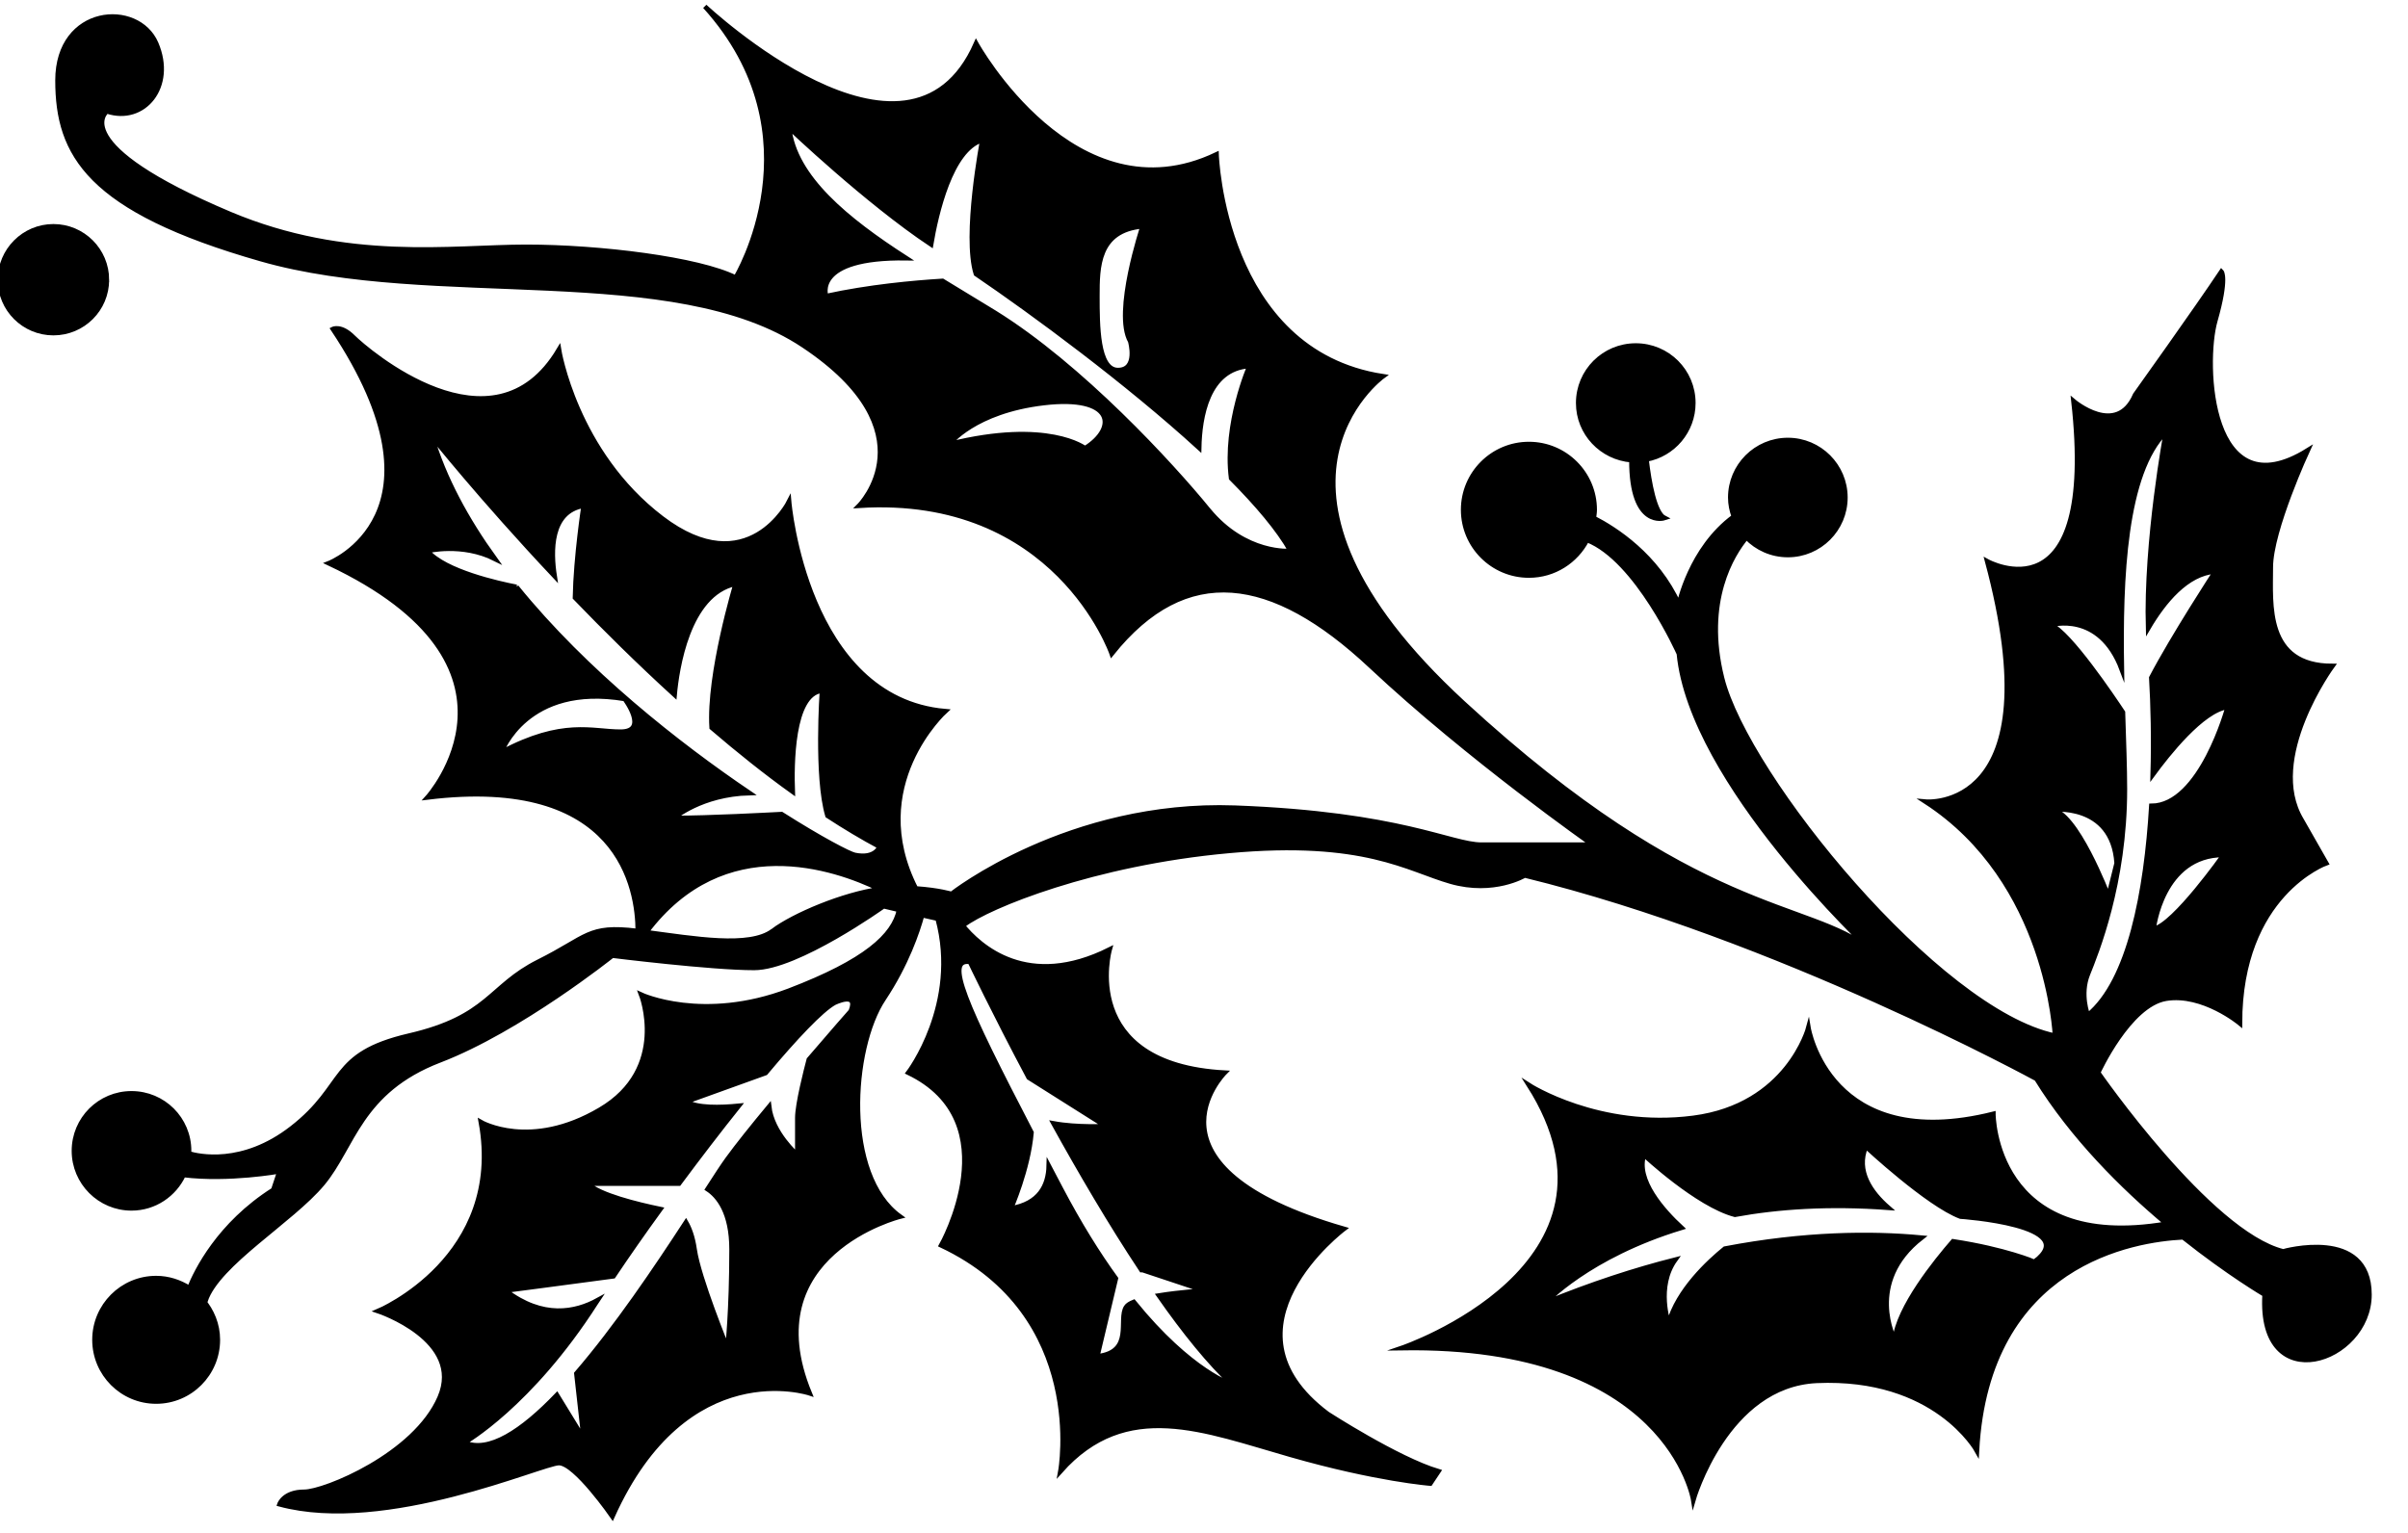 <?xml version="1.0" encoding="UTF-8" standalone="no"?>
<svg
   xmlns:dc="http://purl.org/dc/elements/1.1/"
   xmlns:cc="http://creativecommons.org/ns#"
   xmlns:rdf="http://www.w3.org/1999/02/22-rdf-syntax-ns#"
   xmlns:svg="http://www.w3.org/2000/svg"
   xmlns="http://www.w3.org/2000/svg"
   xmlns:sodipodi="http://sodipodi.sourceforge.net/DTD/sodipodi-0.dtd"
   xmlns:inkscape="http://www.inkscape.org/namespaces/inkscape"
   version="1.1"
   id="svg2"
   xml:space="preserve"
   width="280.4"
   height="178.56"
   viewBox="0 0 280.4 178.56"
   sodipodi:docname="vectorian078.pdf"><defs
     id="defs6" /><sodipodi:namedview
     pagecolor="#ffffff"
     bordercolor="#666666"
     borderopacity="1"
     objecttolerance="10"
     gridtolerance="10"
     guidetolerance="10"
     inkscape:pageopacity="0"
     inkscape:pageshadow="2"
     inkscape:window-width="640"
     inkscape:window-height="480"
     id="namedview4" /><g
     id="g10"
     inkscape:groupmode="layer"
     inkscape:label="vectorian078"
     transform="matrix(1.333,0,0,-1.333,0,178.56)"><g
       id="g12"
       transform="translate(72,61.92)"><g
         id="g14"
         transform="translate(-72,-60.48)"><g
           id="g16"><g
             id="g18"><path
               d="m 142.515,92.305 c -0.006,-6.016 2.893,-5.056 2.893,-5.056 -0.866,0.432 -1.338,3.088 -1.578,5.12 2.328,0.432 4.09,2.48 4.09,4.928 0,2.784 -2.25,5.024 -5.024,5.024 -2.779,0 -5.029,-2.24 -5.029,-5.024 0,-2.64 2.053,-4.784 4.648,-4.992 z"
               style="fill:#000000;fill-opacity:1;fill-rule:nonzero;stroke:#000000;stroke-width:0.399;stroke-linecap:butt;stroke-linejoin:miter;stroke-miterlimit:10;stroke-dasharray:none;stroke-opacity:1"
               id="path20" /><path
               d="m 9.335,108.065 c 0,2.576 -2.09,4.672 -4.669,4.672 C 2.091,112.737 0,110.641 0,108.065 c 0,-2.576 2.091,-4.656 4.666,-4.656 2.579,0 4.669,2.08 4.669,4.656 z"
               style="fill:#000000;fill-opacity:1;fill-rule:nonzero;stroke:#000000;stroke-width:0.399;stroke-linecap:butt;stroke-linejoin:miter;stroke-miterlimit:10;stroke-dasharray:none;stroke-opacity:1"
               id="path22" /><path
               d="m 199.444,23.168 c -6.462,1.616 -16.157,15.616 -16.157,15.616 0,0 2.694,5.92 5.925,6.464 3.232,0.528 6.459,-2.16 6.459,-2.16 0,11.312 7.541,14 7.541,14 l -2.154,3.776 c -3.23,5.376 2.694,13.456 2.694,13.456 -5.925,0 -5.387,5.392 -5.387,8.624 0,3.232 3.23,10.224 3.23,10.224 -8.615,-5.376 -9.152,7.536 -8.079,11.312 1.078,3.776 0.538,4.304 0.538,4.304 -2.152,-3.232 -7.538,-10.768 -7.538,-10.768 -1.614,-3.76 -5.387,-0.544 -5.387,-0.544 2.157,-19.376 -7.538,-14 -7.538,-14 5.923,-22.08 -5.384,-21.008 -5.384,-21.008 10.77,-6.992 11.307,-20.448 11.307,-20.448 -10.232,2.144 -26.927,22.608 -29.082,31.232 -1.691,6.752 0.925,10.864 2.131,12.304 0.915,-0.944 2.194,-1.536 3.616,-1.536 2.774,0 5.024,2.256 5.024,5.024 0,2.768 -2.25,5.024 -5.024,5.024 -2.779,0 -5.029,-2.256 -5.029,-5.024 0,-0.592 0.118,-1.136 0.306,-1.664 -3.808,-2.8 -4.794,-7.664 -4.794,-7.664 -1.944,4.272 -5.565,6.576 -7.431,7.536 0.027,0.24 0.072,0.464 0.072,0.72 0,3.168 -2.573,5.744 -5.744,5.744 -3.173,0 -5.744,-2.576 -5.744,-5.744 0,-3.168 2.571,-5.744 5.744,-5.744 2.216,0 4.115,1.264 5.075,3.104 4.365,-1.712 8.027,-9.936 8.027,-9.936 1.078,-11.296 16.695,-25.84 16.695,-25.84 -5.384,4.304 -15.079,2.688 -35.544,21.536 -20.463,18.848 -7,28.544 -7,28.544 -14.003,2.16 -14.541,19.392 -14.541,19.392 -12.387,-5.92 -21.003,9.696 -21.003,9.696 -5.925,-13.472 -23.696,3.232 -23.696,3.232 10.234,-11.312 2.693,-23.696 2.693,-23.696 -3.23,1.616 -11.85,2.688 -18.312,2.688 -6.462,0 -15.616,-1.44 -25.847,2.864 -14.456,6.096 -10.773,8.976 -10.773,8.976 3.229,-1.072 5.922,2.16 4.307,5.936 -1.616,3.76 -8.616,3.232 -8.616,-3.232 0,-6.464 2.693,-11.312 17.771,-15.616 15.079,-4.32 36.082,0 47.394,-7.552 11.307,-7.536 4.848,-14 4.848,-14 17.231,1.088 22.077,-12.928 22.077,-12.928 6.464,8.08 14.003,7.008 22.619,-1.072 8.619,-8.08 19.387,-15.616 19.387,-15.616 0,0 -7,0 -9.693,0 -2.691,0 -7,2.688 -21.541,3.232 -14.541,0.528 -24.775,-7.536 -24.775,-7.536 0,0 -1.048,0.336 -3.107,0.48 -4.581,8.992 2.573,15.488 2.573,15.488 -12.21,1.072 -13.648,18.32 -13.648,18.32 0,0 -3.587,-7.184 -11.128,-1.44 -7.538,5.744 -8.975,14.72 -8.975,14.72 -5.744,-9.696 -16.875,0 -17.954,1.072 -1.078,1.088 -1.794,0.72 -1.794,0.72 C 39.853,87.601 28.722,83.297 28.722,83.297 47.751,74.321 37.338,62.833 37.338,62.833 54.217,64.913 55.711,54.769 55.714,51.153 c -0.022,0 -0.045,0.016 -0.067,0.016 -4.309,0.528 -4.309,-0.544 -8.614,-2.688 -4.31,-2.16 -4.31,-4.848 -11.311,-6.464 -7,-1.632 -5.384,-4.32 -10.231,-8.08 -4.318,-3.36 -8.2,-2.448 -8.997,-2.208 0,0.08 0.022,0.144 0.022,0.224 0,2.784 -2.251,5.024 -5.029,5.024 -2.774,0 -5.026,-2.24 -5.026,-5.024 0,-2.768 2.251,-5.024 5.026,-5.024 2.016,0 3.741,1.2 4.544,2.912 3.974,-0.48 8.381,0.32 8.381,0.32 l -0.538,-1.616 c -4.762,-3.024 -6.738,-7.104 -7.331,-8.576 -0.84,0.528 -1.83,0.864 -2.902,0.864 -2.973,0 -5.386,-2.416 -5.386,-5.392 0,-2.976 2.413,-5.392 5.386,-5.392 2.974,0 5.387,2.416 5.387,5.392 0,1.344 -0.51,2.544 -1.315,3.488 l 0.237,-0.08 c 1.075,3.232 7.541,7.008 10.232,10.24 2.693,3.232 3.23,8.08 10.234,10.768 7,2.688 15.079,9.152 15.079,9.152 0,0 8.616,-1.072 12.387,-1.072 3.77,0 11.309,5.392 11.309,5.392 l 1.347,-0.32 C 78.07,50.769 75.627,48.513 68.932,45.953 61.394,43.089 56.01,45.601 56.01,45.601 c 0,0 2.512,-6.464 -3.59,-10.048 C 46.317,31.952 42.007,34.464 42.007,34.464 44.161,22.624 33.029,17.952 33.029,17.952 c 0,0 7.541,-2.512 5.387,-7.536 C 36.263,5.392 28.364,2.16 26.57,2.16 24.773,2.16 24.413,1.072 24.413,1.072 33.748,-1.44 47.391,4.672 48.829,4.672 50.263,4.672 53.495,0 53.495,0 59.958,14.368 70.729,10.768 70.729,10.768 c -5.027,12.208 7.901,15.44 7.901,15.44 -5.029,3.6 -4.31,14.72 -1.438,19.024 2.019,3.04 2.973,5.888 3.36,7.312 l 1.354,-0.304 C 83.926,44.785 79.345,38.784 79.345,38.784 88.323,34.464 82.217,23.696 82.217,23.696 95.145,17.6 92.63,3.952 92.63,3.952 c 5.744,6.464 12.568,3.584 20.106,1.44 7.541,-2.16 12.21,-2.512 12.21,-2.512 l 0.715,1.072 c -3.59,1.072 -9.693,5.024 -9.693,5.024 -10.053,7.536 1.437,16.16 1.437,16.16 C 98.732,30.528 106.992,38.784 106.992,38.784 94.067,39.489 96.939,49.553 96.939,49.553 89.782,45.969 85.585,49.777 84.014,51.745 l 0.178,-0.048 c 2.157,1.632 11.311,5.392 23.16,6.464 11.847,1.088 15.616,-1.616 19.387,-2.688 3.77,-1.072 6.459,0.544 6.459,0.544 22.082,-5.392 44.701,-17.776 44.701,-17.776 3.158,-5.104 7.522,-9.44 11.362,-12.656 -15.125,-2.576 -15.131,9.6 -15.131,9.6 -14.359,-3.584 -16.155,7.536 -16.155,7.536 0,0 -1.794,-6.816 -10.055,-7.888 C 139.664,33.76 133.562,37.696 133.562,37.696 143.611,21.904 122.43,14.72 122.43,14.72 145.768,15.088 147.92,1.44 147.92,1.44 c 0,0 2.872,10.048 10.773,10.416 10.407,0.464 14.003,-6.112 14.003,-6.112 0.896,16.448 13.738,18.448 18.01,18.656 4.003,-3.184 7.122,-5.008 7.122,-5.008 -0.541,-9.152 9.157,-5.92 9.157,0 0,5.92 -7.541,3.776 -7.541,3.776 z m -99.633,89.569 c 0,0 -2.512,-7.536 -1.078,-10.048 0,0 0.718,-2.512 -1.075,-2.512 -1.797,0 -1.797,3.952 -1.797,6.464 0,2.512 0.003,5.744 3.95,6.096 z M 94.785,93.345 c 0,0 -3.23,2.512 -11.85,0.368 0,0 2.157,2.864 8.259,3.584 6.101,0.72 6.462,-2.16 3.59,-3.952 z m 10.77,-5.376 c -3.232,3.952 -11.128,12.56 -18.669,17.232 -1.462,0.896 -3.003,1.824 -4.547,2.768 -2.587,-0.16 -6.434,-0.512 -10.175,-1.328 0,0 -1.242,3.424 7.003,3.312 -5.213,3.36 -9.751,7.056 -10.235,11.408 0,0 6.8,-6.48 12.403,-10.208 0.442,2.608 1.714,8.288 4.475,9.12 0,0 -1.61,-8.368 -0.557,-11.696 5.016,-3.408 13.195,-9.44 19.501,-15.2 0.056,2.688 0.728,6.912 4.39,7.152 0,0 -2.21,-5.04 -1.597,-9.808 2.288,-2.304 4.134,-4.48 5.187,-6.352 0,0 -3.949,-0.352 -7.181,3.6 z M 54.213,68.577 c -2.512,0 -5.026,1.072 -10.413,-1.792 0,0 2.157,6.096 10.773,4.656 0,0 2.155,-2.864 -0.36,-2.864 z m -9.095,12.656 c -1.512,0.288 -6.274,1.344 -7.781,3.136 0,0 3.022,0.752 5.898,-0.688 -2.469,3.424 -4.442,7.04 -5.538,10.752 0,0 4.325,-5.44 10.755,-12.272 -0.339,2.16 -0.414,5.664 2.53,6.16 0,0 -0.685,-4.448 -0.754,-8.032 2.653,-2.752 5.6,-5.664 8.702,-8.496 0.197,2.176 1.141,8.816 5.334,9.712 0,0 -2.397,-7.92 -2.096,-12.576 2.315,-1.984 4.69,-3.888 7.079,-5.6 -0.085,2.304 -0.075,8.544 2.558,8.832 0,0 -0.534,-7.504 0.482,-10.928 1.525,-0.992 3.043,-1.904 4.544,-2.704 0,0 -0.357,-1.088 -2.154,-0.72 -0.482,0.096 -2.947,1.376 -6.4,3.568 -1.256,-0.064 -6.275,-0.336 -9.397,-0.336 0,0 2.381,2.064 6.597,2.176 -6.222,4.208 -14.335,10.576 -20.36,18.016 z m 22.38,-30.064 c -2.022,-1.52 -6.891,-0.656 -11.042,-0.112 6.766,9.024 16.459,5.68 20.4,3.76 -3.211,-0.448 -7.493,-2.256 -9.359,-3.648 z m 6.821,-7.008 c 0,0 -1.624,-1.84 -3.662,-4.224 -0.243,-0.912 -1.005,-3.904 -1.005,-5.104 0,-1.44 0,-3.232 0,-3.232 0,0 -2.198,1.904 -2.464,4.224 -1.434,-1.728 -2.768,-3.392 -3.64,-4.592 -0.394,-0.544 -0.994,-1.456 -1.744,-2.624 0.931,-0.608 2.104,-2.032 2.104,-5.264 0,-5.392 -0.36,-8.624 -0.36,-8.624 0,0 -2.512,6.112 -2.872,8.624 -0.16,1.12 -0.462,1.872 -0.75,2.368 -2.597,-3.984 -6.093,-9.184 -9.575,-13.216 L 50.983,6.816 48.649,10.624 C 45.604,7.456 42.698,5.52 40.57,6.464 c 0,0 5.747,3.232 11.49,12.208 0.054,0.08 0.107,0.16 0.16,0.24 -1.95,-1.072 -4.8,-1.664 -8.059,0.832 0,0 6.125,0.8 9.427,1.248 1.232,1.84 2.629,3.84 4.104,5.872 -2.006,0.416 -5.363,1.232 -6.35,2.224 h 7.973 c 1.736,2.336 3.525,4.672 5.227,6.8 -1.64,-0.16 -3.626,-0.208 -4.584,0.368 l 6.925,2.496 c 2.643,3.152 4.859,5.488 6,6.128 0,0 2.157,1.072 1.437,-0.72 z m 10.413,4.304 c 0,0 2.053,-4.32 5.131,-10.112 l 6.717,-4.24 c 0,0 -2.451,-0.144 -4.554,0.24 2.309,-4.176 4.965,-8.72 7.682,-12.816 h 0.102 l 5.387,-1.792 c 0,0 -2.09,-0.128 -3.968,-0.432 2.216,-3.168 4.427,-5.92 6.482,-7.824 0,0 -3.682,1.104 -8.669,7.264 -0.317,-0.128 -0.56,-0.272 -0.669,-0.448 -0.717,-1.072 0.718,-3.936 -2.514,-4.304 l 1.619,6.8 c -1.544,2.128 -3.178,4.736 -4.85,7.92 -0.354,0.672 -0.682,1.312 -1.013,1.936 -0.04,-1.76 -0.834,-3.312 -3.298,-3.728 0,0 1.504,3.392 1.789,6.624 -5.885,11.328 -7.597,15.232 -5.376,14.912 z m 103.401,2.88 c 0,0 0.715,6.464 6.104,6.464 0,0 -4.31,-6.112 -6.104,-6.464 z m -8.978,10.416 c 0,0 5.387,0.704 5.747,-4.672 l -0.718,-2.88 c 0,0 -2.872,7.552 -5.029,7.552 z m 3.234,-17.952 c 0,0 -0.718,1.792 0,3.584 0.717,1.792 3.232,7.904 3.232,16.16 0,1.856 -0.091,4.176 -0.171,6.72 -0.835,1.264 -4.698,7.008 -6.295,7.632 0,0 4.256,1.296 6.2,-3.904 -0.138,8.08 0.243,17.184 3.856,20.784 0,0 -1.787,-9.52 -1.563,-17.184 1.37,2.336 3.382,4.8 5.869,4.976 0,0 -3.715,-5.696 -5.587,-9.28 0.141,-2.4 0.213,-5.36 0.123,-8.48 1.299,1.776 4.339,5.632 6.543,5.92 0,0 -2.331,-8.624 -6.662,-8.64 -0.446,-7.488 -1.915,-15.312 -5.544,-18.288 z m -4.669,-21.552 c 0,0 -2.512,1.088 -7.115,1.792 -1.443,-1.664 -4.81,-5.792 -5.09,-8.608 0,0 -2.662,5.024 2.349,8.928 -4.424,0.416 -10.227,0.368 -17.191,-0.96 -1.397,-1.136 -4.115,-3.632 -4.906,-6.528 0,0 -1.128,3.184 0.584,5.568 -3.541,-0.896 -7.331,-2.128 -11.354,-3.776 0,0 3.704,4.064 11.895,6.56 -1.626,1.504 -4.01,4.176 -3.282,6.368 0,0 4.659,-4.368 7.944,-5.232 3.765,0.688 8.226,0.992 13.413,0.608 -1.547,1.344 -2.853,3.216 -1.97,5.344 0,0 5.387,-5.024 8.259,-6.112 0,0 10.773,-0.72 6.463,-3.952 z"
               style="fill:#000000;fill-opacity:1;fill-rule:nonzero;stroke:#000000;stroke-width:0.399;stroke-linecap:butt;stroke-linejoin:miter;stroke-miterlimit:10;stroke-dasharray:none;stroke-opacity:1"
               id="path24" /></g></g></g></g></g></svg>

